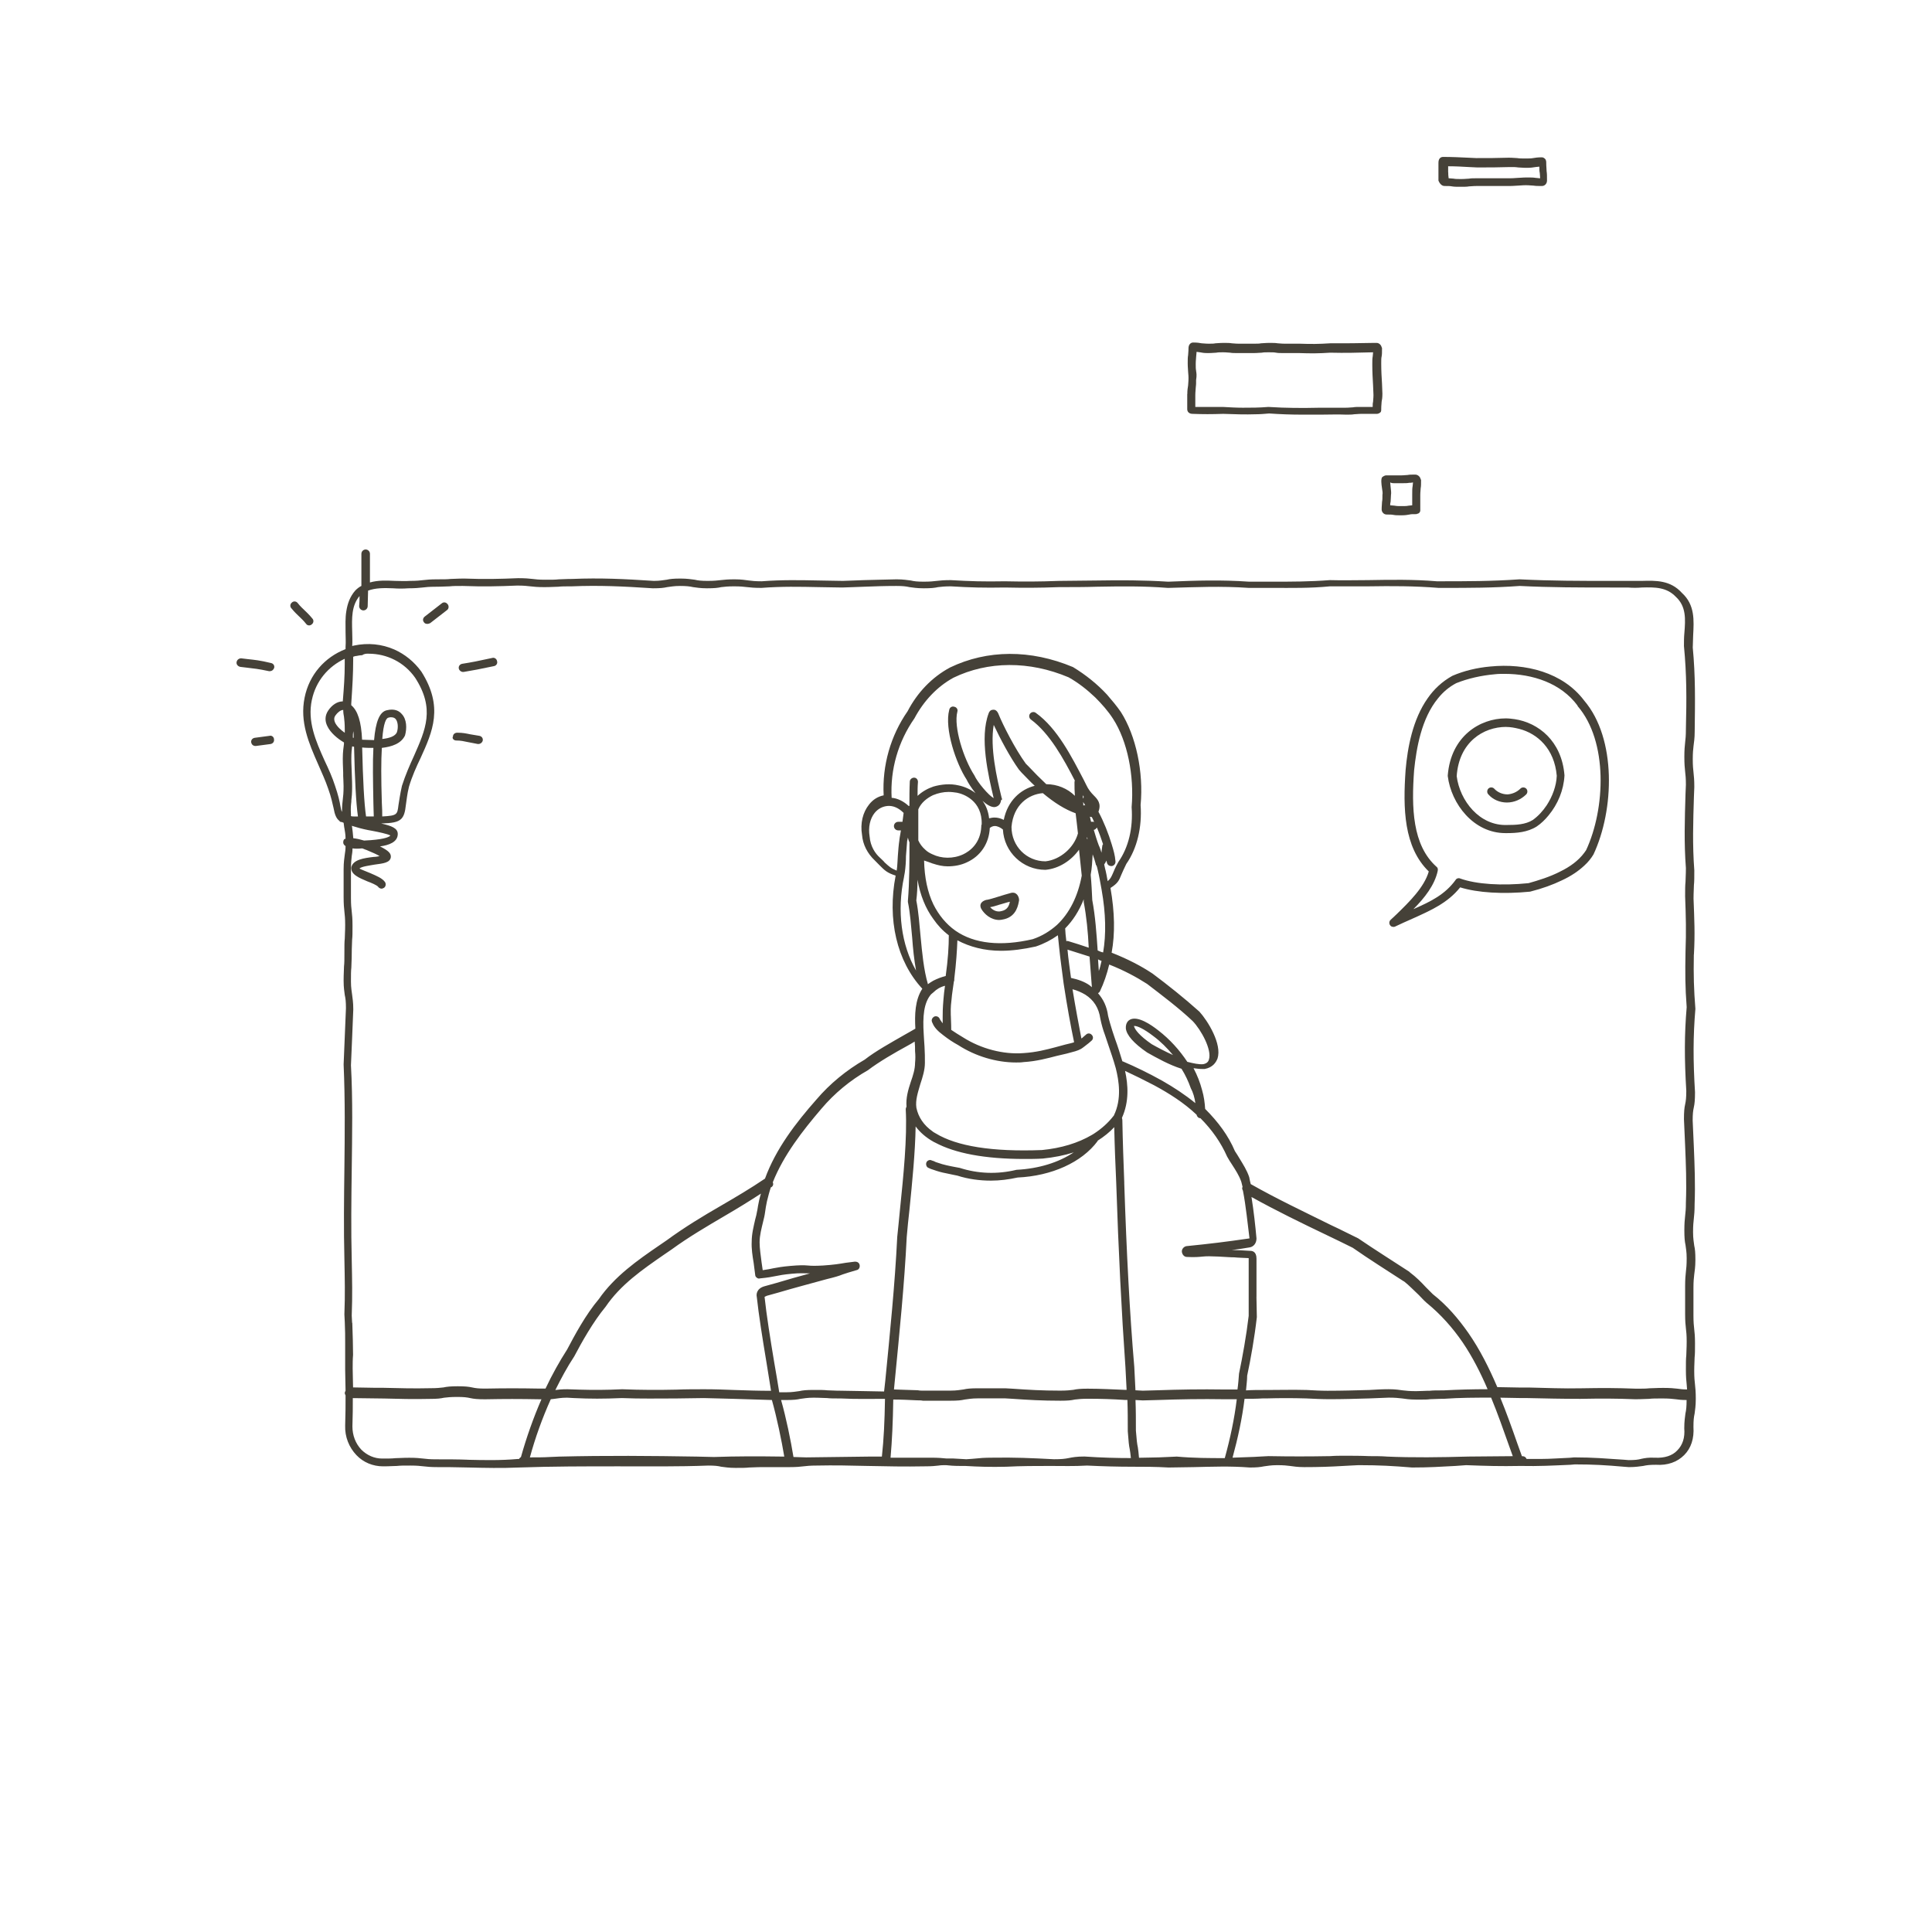 <svg width="180" height="180" viewBox="0 0 180 180" fill="none" xmlns="http://www.w3.org/2000/svg">
<path d="M157.819 88.921C157.928 86.97 157.855 85.672 157.783 83.722C157.783 83.109 157.819 82.782 157.819 82.46C157.855 82.133 157.855 81.775 157.855 81.09C157.674 78.671 157.747 76.611 157.819 74.229L157.855 73.326C157.855 72.677 157.819 72.315 157.783 71.992C157.747 71.666 157.711 71.343 157.711 70.731C157.711 70.118 157.747 69.828 157.783 69.501C157.819 69.175 157.891 68.816 157.891 68.131C157.928 65.241 157.964 63.004 157.711 60.332C157.711 59.969 157.747 59.574 157.747 59.211C157.819 57.805 157.928 56.358 156.702 55.241C155.62 54.048 154.29 54.084 152.955 54.121H150.036C147.19 54.121 144.529 54.121 141.574 53.975C138.945 54.157 136.678 54.157 134.049 54.157H133.868C131.673 53.975 129.619 54.012 127.46 54.048C126.306 54.048 125.121 54.084 123.894 54.048C122.021 54.193 120.365 54.193 118.6 54.193H116.369C113.74 54.012 111.473 54.084 108.88 54.193H108.807C106.54 54.048 104.414 54.048 102.183 54.084C101.029 54.084 99.879 54.121 98.653 54.121C96.707 54.193 95.485 54.193 93.612 54.157C91.666 54.193 90.408 54.157 88.571 54.048C87.924 54.048 87.598 54.084 87.276 54.121C86.955 54.157 86.665 54.193 86.05 54.193C85.475 54.193 85.15 54.157 84.86 54.084C84.535 54.048 84.177 53.975 83.53 53.975C82.376 54.012 81.439 54.012 80.507 54.048C79.896 54.084 79.249 54.084 78.525 54.121C77.769 54.121 77.05 54.084 76.366 54.084C74.565 54.048 72.873 54.012 70.963 54.157C70.352 54.157 70.063 54.121 69.773 54.084C69.448 54.048 69.126 53.975 68.443 53.975C67.796 53.975 67.47 54.012 67.148 54.048C66.827 54.084 66.537 54.121 65.922 54.121C65.347 54.121 65.022 54.084 64.732 54.012C64.407 53.975 64.049 53.903 63.402 53.903C62.755 53.903 62.429 53.939 62.107 54.012C61.782 54.048 61.496 54.121 60.917 54.121C58.144 53.939 55.913 53.83 53.32 53.939C52.672 53.939 52.347 53.975 52.061 53.975C51.736 54.012 51.45 54.012 50.803 54.012C50.192 54.012 49.903 53.975 49.613 53.939C49.288 53.903 48.966 53.867 48.283 53.867C46.518 53.939 45.223 53.975 43.242 53.903C42.594 53.903 42.269 53.939 41.983 53.939C41.658 53.975 41.372 53.975 40.725 53.975C40.078 53.975 39.752 54.012 39.431 54.048C39.109 54.084 38.82 54.121 38.172 54.121C37.706 54.157 37.272 54.121 36.806 54.121C36.014 54.084 35.222 54.048 34.466 54.266V51.593C34.466 51.376 34.285 51.194 34.068 51.194C33.851 51.194 33.67 51.376 33.67 51.593V54.588C33.453 54.697 33.272 54.842 33.095 55.023C32.593 55.6 32.376 56.253 32.267 56.938C32.158 57.587 32.195 58.236 32.195 58.925C32.195 59.36 32.231 59.792 32.195 60.259V60.477C30.249 61.235 28.81 62.859 28.38 64.991C27.913 67.264 28.778 69.251 29.638 71.202C29.964 71.96 30.321 72.718 30.575 73.476C30.864 74.27 30.973 74.846 31.077 75.281C31.186 75.894 31.33 76.257 31.616 76.474C31.652 76.547 31.724 76.583 31.797 76.583H31.833C31.905 76.62 31.941 76.62 32.014 76.656C32.05 76.837 32.05 77.019 32.086 77.16C32.122 77.413 32.195 77.7 32.195 78.135C32.158 78.171 32.122 78.171 32.086 78.171C31.978 78.28 31.941 78.498 32.014 78.639C32.05 78.675 32.086 78.784 32.195 78.82C32.195 79.147 32.158 79.397 32.122 79.614C32.086 79.941 32.014 80.299 32.014 80.985V83.584C32.014 84.233 32.05 84.596 32.086 84.918C32.122 85.245 32.158 85.567 32.158 86.18C32.158 86.793 32.122 87.119 32.122 87.442C32.086 87.768 32.086 88.127 32.086 88.776C32.086 89.425 32.086 89.715 32.05 90.037C32.05 90.364 32.014 90.686 32.014 91.372C32.014 92.057 32.086 92.383 32.122 92.706C32.195 93.032 32.231 93.318 32.231 93.935C32.195 94.91 32.158 95.741 32.122 96.571C32.086 97.365 32.05 98.159 32.014 99.171C32.158 102.456 32.122 105.704 32.086 108.881C32.05 111.625 32.014 114.475 32.086 117.292C32.122 119.207 32.158 120.541 32.086 122.456L32.122 123.177C32.158 123.899 32.158 124.548 32.158 125.164V127.619C32.158 128.34 32.195 128.953 32.195 129.57C32.158 129.642 32.122 129.715 32.122 129.787C32.122 129.86 32.158 129.933 32.195 130.005C32.195 130.872 32.195 131.738 32.158 132.822C32.122 133.87 32.52 134.846 33.204 135.567C33.851 136.253 34.751 136.615 35.688 136.615C36.335 136.615 36.661 136.579 36.982 136.579C37.308 136.543 37.593 136.543 38.241 136.543C38.852 136.543 39.141 136.579 39.467 136.615C39.792 136.652 40.114 136.688 40.797 136.688H41.77C42.417 136.688 43.065 136.724 43.68 136.724C45.227 136.76 46.703 136.797 48.359 136.724C51.454 136.615 54.554 136.615 57.577 136.615C60.314 136.615 63.193 136.652 66.003 136.543C66.578 136.543 66.903 136.579 67.193 136.652C67.518 136.688 67.876 136.76 68.523 136.76C69.17 136.76 69.46 136.76 69.781 136.724C70.107 136.724 70.392 136.688 71.04 136.688H73.56C74.207 136.688 74.533 136.652 74.855 136.615C75.176 136.579 75.466 136.543 76.081 136.543C77.701 136.506 79.321 136.543 80.832 136.579C82.561 136.615 84.326 136.652 86.163 136.615C86.81 136.615 87.136 136.579 87.457 136.543C87.674 136.506 87.855 136.506 88.141 136.506C88.466 136.543 88.86 136.579 89.507 136.579H89.938C91.164 136.652 92.277 136.688 93.753 136.652C95.156 136.579 96.526 136.579 97.821 136.579C98.938 136.579 100.088 136.615 101.278 136.543C102.753 136.615 104.16 136.652 105.491 136.652C106.572 136.652 107.65 136.652 108.876 136.724C109.668 136.724 110.46 136.688 111.215 136.688C112.944 136.652 114.6 136.579 116.437 136.724C117.085 136.724 117.41 136.688 117.768 136.615C118.094 136.579 118.379 136.506 118.994 136.506C119.609 136.506 119.895 136.543 120.184 136.579C120.51 136.615 120.831 136.688 121.515 136.688C122.881 136.688 123.927 136.652 125.153 136.579C125.583 136.543 126.053 136.543 126.556 136.506H126.664C128.501 136.506 129.796 136.579 131.561 136.724C133.108 136.724 134.262 136.652 135.593 136.579L136.602 136.506C138.511 136.579 139.769 136.615 141.643 136.579C143.407 136.615 144.63 136.543 146.322 136.47L146.72 136.434C148.448 136.434 149.638 136.506 151.295 136.652L151.761 136.688C152.408 136.688 152.77 136.615 153.092 136.579C153.417 136.506 153.703 136.47 154.281 136.47C155.363 136.543 156.263 136.216 156.911 135.567C157.558 134.918 157.847 134.016 157.775 132.931C157.775 132.319 157.811 132.028 157.883 131.702C157.92 131.375 157.992 131.017 157.992 130.332C157.992 129.683 157.956 129.32 157.92 128.997C157.883 128.671 157.847 128.349 157.847 127.736C157.847 127.123 157.883 126.797 157.883 126.474C157.92 126.148 157.92 125.789 157.92 125.14C157.92 124.491 157.883 124.165 157.847 123.842C157.811 123.516 157.775 123.193 157.775 122.581V119.981C157.775 119.368 157.811 119.078 157.847 118.752C157.883 118.425 157.956 118.066 157.956 117.381C157.956 116.696 157.92 116.369 157.847 116.047C157.811 115.721 157.739 115.434 157.739 114.785C157.739 114.173 157.775 113.846 157.811 113.524C157.847 113.197 157.883 112.839 157.883 112.19C157.956 110.311 157.883 108.615 157.811 106.845C157.775 106.051 157.739 105.257 157.702 104.39C157.702 103.778 157.739 103.488 157.811 103.161C157.883 102.835 157.92 102.476 157.92 101.754C157.739 98.792 157.739 96.555 157.956 93.992C157.811 92.15 157.775 90.884 157.811 88.937L157.819 88.921ZM152.887 135.926C152.597 135.999 152.312 136.035 151.733 136.035L151.303 135.999C149.646 135.89 148.42 135.781 146.66 135.781L146.262 135.817C145.289 135.854 144.461 135.926 143.633 135.926H142.23C142.157 135.781 142.049 135.672 141.868 135.672H141.795L141.365 134.479C140.863 133.036 140.356 131.625 139.781 130.219C140.465 130.219 141.112 130.255 141.763 130.255H142.338C143.922 130.291 145.578 130.328 147.234 130.328C149.216 130.291 150.475 130.291 152.348 130.364C152.995 130.364 153.321 130.328 153.642 130.328C153.968 130.291 154.253 130.291 154.901 130.291C155.512 130.291 155.801 130.328 156.127 130.364C156.38 130.4 156.665 130.436 157.136 130.436C157.136 131.049 157.1 131.375 157.027 131.698C156.991 132.024 156.919 132.383 156.919 133.068C156.991 133.935 156.774 134.62 156.271 135.128C155.805 135.632 155.081 135.849 154.217 135.813C153.57 135.777 153.244 135.849 152.887 135.922V135.926ZM43.567 135.999C42.63 135.962 41.73 135.962 40.721 135.962H40.649C40.038 135.962 39.712 135.926 39.423 135.89C39.097 135.854 38.775 135.817 38.128 135.817C37.481 135.817 37.155 135.854 36.834 135.854C36.508 135.89 36.223 135.89 35.608 135.89C34.888 135.89 34.205 135.6 33.662 135.059C33.123 134.483 32.834 133.725 32.834 132.895C32.87 131.883 32.87 131.053 32.87 130.259C33.843 130.259 34.779 130.295 35.716 130.295H35.752C37.119 130.332 38.526 130.368 40.038 130.332C40.721 130.332 41.047 130.295 41.368 130.223C41.694 130.186 41.979 130.15 42.594 130.15C43.209 130.15 43.495 130.186 43.82 130.259C44.146 130.332 44.504 130.368 45.187 130.368C47.06 130.332 48.355 130.332 50.301 130.368H50.445C49.69 132.101 49.042 133.943 48.536 135.749C48.464 135.785 48.391 135.858 48.355 135.93H48.246C46.59 136.075 45.115 136.039 43.567 136.003V135.999ZM29.059 65.201C29.421 63.468 30.571 62.097 32.118 61.376V61.88C32.118 63 32.046 64.008 31.937 65.346C31.435 65.346 30.928 65.672 30.571 66.212C30.281 66.648 30.245 67.152 30.498 67.655C30.788 68.268 31.435 68.812 32.046 69.171V69.316C32.01 69.642 31.937 70.001 31.937 70.686C31.937 71.335 31.974 71.662 31.974 71.984V72.275C31.974 72.528 32.01 72.815 32.01 73.25C32.01 73.863 31.974 74.189 31.937 74.479C31.901 74.769 31.865 75.092 31.865 75.636C31.793 75.527 31.756 75.346 31.72 75.132C31.648 74.665 31.503 74.048 31.218 73.218C30.965 72.424 30.607 71.63 30.245 70.872C29.417 69.03 28.625 67.224 29.055 65.205L29.059 65.201ZM34.353 60.904C36.046 60.904 37.666 61.698 38.675 63.141C40.548 66.031 39.648 67.978 38.566 70.433C38.168 71.299 37.774 72.202 37.449 73.214C37.268 74.008 37.196 74.584 37.123 75.019C37.015 75.886 37.015 75.995 35.612 76.067C35.612 75.741 35.612 75.309 35.575 74.806C35.503 72.496 35.503 70.872 35.575 69.679C36.512 69.57 37.376 69.28 37.734 68.522C37.915 67.873 37.915 67.007 37.409 66.499C37.191 66.245 36.761 65.995 36.042 66.172C35.358 66.317 34.997 67.256 34.852 68.953C34.454 68.953 34.096 68.917 33.734 68.917C33.662 67.256 33.336 66.208 32.725 65.705V65.559C32.834 63.935 32.906 62.778 32.906 61.408V61.19C33.015 61.154 33.087 61.118 33.196 61.118C33.377 61.081 33.557 61.045 33.734 61.045C33.951 60.9 34.132 60.9 34.345 60.9L34.353 60.904ZM32.733 74.697V74.588C32.77 74.262 32.806 73.939 32.806 73.29C32.806 72.605 32.77 72.278 32.77 71.956C32.77 71.634 32.733 71.307 32.733 70.695C32.733 70.118 32.77 69.828 32.806 69.538C32.878 69.538 32.914 69.574 32.987 69.574C33.059 72.641 33.167 74.773 33.348 76.071H33.095C32.95 76.071 32.806 76.071 32.697 76.035V75.854C32.661 75.277 32.697 74.987 32.733 74.697ZM32.878 68.703C32.878 68.522 32.878 68.341 32.914 68.127C32.95 68.308 32.95 68.526 32.95 68.74C32.914 68.74 32.878 68.74 32.878 68.703ZM34.788 74.806C34.788 75.309 34.824 75.745 34.824 76.067H34.104C33.923 74.806 33.815 72.674 33.742 69.642C34.068 69.679 34.426 69.679 34.788 69.679C34.715 71.013 34.751 72.746 34.788 74.806ZM35.616 68.849C35.724 67.369 35.977 66.898 36.191 66.861C36.299 66.825 36.371 66.825 36.444 66.825C36.697 66.825 36.806 66.934 36.842 66.97C37.059 67.188 37.131 67.728 36.986 68.2C36.842 68.599 36.267 68.776 35.62 68.849H35.616ZM32.122 68.272C31.761 68.018 31.403 67.696 31.222 67.333C31.077 67.007 31.149 66.793 31.258 66.648C31.439 66.394 31.724 66.144 31.978 66.144C31.978 66.398 32.014 66.612 32.05 66.793C32.086 67.119 32.122 67.406 32.122 68.054C32.122 68.163 32.122 68.2 32.122 68.272ZM34.281 77.333L34.679 77.406C35.254 77.514 36.118 77.696 36.371 77.841C36.299 77.95 35.941 78.167 34.534 78.276C34.317 78.276 34.104 78.312 33.923 78.312C33.561 78.204 33.24 78.131 32.914 78.095C32.878 77.627 32.842 77.337 32.806 77.083C32.806 77.047 32.806 77.01 32.77 76.938C33.236 77.083 33.742 77.228 34.281 77.333ZM32.806 123.254L32.77 122.569C32.842 120.618 32.806 119.32 32.77 117.369C32.697 114.552 32.733 111.738 32.77 108.993C32.806 105.817 32.878 102.496 32.697 99.247C32.733 98.308 32.77 97.514 32.806 96.72C32.842 95.89 32.878 95.06 32.914 94.048C32.914 93.363 32.842 93 32.806 92.677C32.77 92.351 32.697 92.065 32.697 91.448C32.697 90.799 32.697 90.473 32.733 90.15C32.733 89.824 32.77 89.501 32.77 88.852C32.77 88.204 32.806 87.877 32.806 87.555C32.842 87.228 32.842 86.906 32.842 86.257C32.842 85.572 32.806 85.245 32.77 84.923C32.733 84.596 32.697 84.31 32.697 83.661V81.025C32.697 80.412 32.733 80.086 32.77 79.763C32.806 79.546 32.842 79.328 32.842 79.042C33.095 79.078 33.38 79.078 33.742 79.042C33.887 79.078 33.996 79.151 34.14 79.187C34.751 79.441 35.149 79.622 35.366 79.763C35.185 79.8 35.005 79.836 34.828 79.836C33.891 79.945 32.918 80.09 32.737 80.775C32.629 81.46 33.457 81.787 34.213 82.109C34.611 82.254 35.113 82.472 35.222 82.613C35.294 82.722 35.439 82.794 35.547 82.794C35.62 82.794 35.692 82.758 35.764 82.722C35.945 82.613 35.981 82.359 35.873 82.182C35.62 81.819 35.081 81.605 34.506 81.351C34.181 81.206 33.569 80.989 33.497 80.916C33.642 80.735 34.506 80.626 34.9 80.553C35.728 80.445 36.339 80.372 36.412 79.868C36.448 79.505 36.194 79.255 35.403 78.856C36.231 78.748 37.059 78.457 37.059 77.7C37.059 77.16 36.484 76.942 35.511 76.724C36.52 76.688 37.059 76.615 37.384 76.289C37.638 76.035 37.746 75.64 37.815 74.991C37.887 74.556 37.923 74.016 38.104 73.294C38.394 72.319 38.787 71.452 39.185 70.622C40.303 68.167 41.344 65.858 39.258 62.573C38.574 61.634 37.71 60.948 36.737 60.513C35.584 60.009 34.289 59.864 32.958 60.15C32.922 60.15 32.85 60.187 32.814 60.187C32.85 59.751 32.814 59.284 32.814 58.852C32.778 57.591 32.741 56.434 33.497 55.531C33.497 55.858 33.497 56.144 33.461 56.47C33.461 56.688 33.642 56.87 33.859 56.87C34.076 56.87 34.257 56.688 34.257 56.47C34.257 55.967 34.293 55.495 34.293 55.028C34.977 54.773 35.768 54.773 36.633 54.81C37.099 54.846 37.569 54.846 38.036 54.81C38.683 54.81 39.008 54.773 39.366 54.737C39.656 54.701 39.977 54.665 40.592 54.665C41.24 54.665 41.565 54.628 41.887 54.628C42.212 54.592 42.498 54.592 43.113 54.592C45.095 54.665 46.425 54.628 48.19 54.556C48.801 54.556 49.091 54.592 49.416 54.628C49.742 54.665 50.063 54.701 50.711 54.701C51.358 54.701 51.684 54.665 52.005 54.665C52.331 54.628 52.616 54.628 53.263 54.628C55.82 54.52 58.051 54.628 60.825 54.81C61.508 54.81 61.834 54.773 62.156 54.701C62.481 54.665 62.767 54.592 63.346 54.592C63.956 54.592 64.246 54.628 64.572 54.701C64.897 54.737 65.219 54.81 65.866 54.81C66.549 54.81 66.875 54.773 67.197 54.701C67.522 54.665 67.808 54.628 68.386 54.628C68.998 54.628 69.287 54.665 69.613 54.701C69.938 54.737 70.26 54.773 70.943 54.773C72.817 54.628 74.509 54.665 76.274 54.701C76.993 54.701 77.713 54.737 78.469 54.737C79.188 54.701 79.835 54.701 80.487 54.665C81.46 54.628 82.36 54.592 83.51 54.592C84.121 54.592 84.41 54.628 84.736 54.701C85.061 54.737 85.383 54.81 86.066 54.81C86.75 54.81 87.075 54.773 87.397 54.701C87.723 54.665 88.008 54.628 88.587 54.628C90.388 54.737 91.682 54.773 93.628 54.737C95.465 54.773 96.723 54.773 98.669 54.701C99.859 54.701 101.045 54.701 102.199 54.665C104.394 54.628 106.484 54.592 108.787 54.773H108.896C111.489 54.701 113.72 54.592 116.349 54.773H118.58C120.345 54.773 122.037 54.81 123.911 54.628H127.476C129.671 54.592 131.762 54.592 134.029 54.773H134.459C136.907 54.773 139.102 54.773 141.59 54.592C144.509 54.737 147.206 54.737 150.052 54.737H151.673C152.103 54.773 152.537 54.773 152.967 54.737C154.193 54.701 155.27 54.701 156.135 55.604C157.108 56.507 157.035 57.663 156.927 58.998C156.89 59.397 156.89 59.755 156.89 60.191C157.144 62.827 157.144 65.064 157.071 67.917C157.071 68.566 157.035 68.856 156.999 69.179C156.963 69.505 156.927 69.864 156.927 70.513C156.927 71.198 156.963 71.525 156.999 71.883C157.035 72.21 157.071 72.496 157.071 73.113L157.035 73.979C156.963 76.398 156.89 78.457 157.071 80.876C157.071 81.525 157.035 81.851 157.035 82.174C156.999 82.5 156.999 82.823 156.999 83.508C157.071 85.459 157.108 86.72 157.035 88.671C156.999 90.622 156.999 91.92 157.144 93.834C156.927 96.398 156.927 98.635 157.108 101.634C157.108 102.246 157.071 102.573 156.999 102.895C156.927 103.218 156.89 103.58 156.89 104.266C156.927 105.132 156.963 105.926 156.999 106.72C157.071 108.49 157.144 110.15 157.071 112.028C157.071 112.677 157.035 112.968 156.999 113.29C156.963 113.617 156.927 113.975 156.927 114.624C156.927 115.309 156.963 115.672 157.035 115.995C157.071 116.321 157.144 116.607 157.144 117.224C157.144 117.873 157.108 118.163 157.071 118.486C157.035 118.812 156.999 119.171 156.999 119.82V122.419C156.999 123.105 157.035 123.431 157.071 123.754C157.108 124.08 157.144 124.366 157.144 124.983C157.144 125.632 157.108 125.958 157.108 126.281C157.071 126.607 157.071 126.93 157.071 127.615C157.071 128.3 157.108 128.627 157.144 128.985C157.144 129.13 157.18 129.276 157.18 129.453C156.782 129.453 156.533 129.417 156.279 129.38C155.954 129.344 155.632 129.308 154.949 129.308C154.302 129.308 153.976 129.344 153.654 129.344C153.329 129.38 153.043 129.38 152.428 129.38C150.555 129.308 149.297 129.308 147.315 129.344C145.659 129.38 144.039 129.308 142.419 129.272H141.518C140.835 129.272 140.187 129.235 139.5 129.235C138.744 127.466 137.88 125.733 136.799 124.181C135.862 122.847 134.817 121.617 133.486 120.569C133.269 120.352 133.056 120.134 132.839 119.92C132.409 119.453 131.938 118.981 131.364 118.55L131.291 118.478C129.744 117.466 128.123 116.454 126.54 115.374C125.711 114.975 124.883 114.544 124.019 114.145C121.535 112.915 118.942 111.69 116.53 110.32L116.457 110.029L116.385 109.667C116.168 109.018 115.81 108.473 115.485 107.933C115.34 107.679 115.195 107.466 115.055 107.248C114.443 105.805 113.507 104.54 112.281 103.314C112.245 102.738 112.172 102.158 111.991 101.545C111.81 100.86 111.561 100.211 111.199 99.522C111.489 99.558 111.738 99.594 111.991 99.594H112.245C113 99.449 113.29 98.981 113.434 98.619C113.865 97.284 112.534 95.116 111.742 94.249C110.375 93.02 108.791 91.758 107.384 90.71C106.303 89.989 105.045 89.34 103.569 88.76C103.895 86.99 103.859 85.003 103.461 82.73C104.144 82.295 104.253 82.045 104.47 81.501C104.578 81.247 104.723 80.924 104.936 80.489C105.945 79.046 106.412 77.059 106.267 75.003C106.556 71.936 105.837 68.542 104.43 66.337C104.032 65.761 103.602 65.253 103.135 64.713C102.235 63.738 101.153 62.871 99.968 62.15C96.008 60.489 91.976 60.525 88.519 62.186C86.826 63.089 85.459 64.532 84.559 66.265C82.975 68.538 82.183 71.319 82.328 74.1C81.789 74.209 81.319 74.499 80.961 74.967C80.386 75.688 80.133 76.7 80.314 77.784C80.386 78.687 80.816 79.517 81.504 80.166C81.685 80.348 81.829 80.493 81.934 80.602C82.436 81.106 82.653 81.323 83.445 81.577C82.653 85.656 83.554 89.558 85.93 92.117C85.246 93.165 85.21 94.536 85.282 95.838C84.993 96.019 84.635 96.2 84.273 96.414C83.084 97.099 81.572 97.929 80.563 98.723C78.871 99.699 77.323 100.96 76.061 102.444C74.151 104.608 72.282 107.031 71.273 109.808C69.942 110.71 68.535 111.541 67.168 112.335C65.476 113.31 63.748 114.358 62.127 115.547L61.444 116.015C59.39 117.421 57.267 118.905 55.792 121.033C54.566 122.476 53.525 124.427 52.841 125.725C52.122 126.845 51.438 128.07 50.823 129.372H50.321C48.375 129.336 47.081 129.336 45.207 129.372C44.596 129.372 44.307 129.336 43.981 129.263C43.656 129.191 43.298 129.155 42.651 129.155C42.003 129.155 41.642 129.191 41.32 129.263C40.994 129.3 40.709 129.336 40.094 129.336C38.582 129.372 37.212 129.336 35.772 129.3H35.053C34.333 129.3 33.614 129.263 32.894 129.263C32.894 128.723 32.858 128.143 32.858 127.494C32.858 127.059 32.858 126.627 32.894 126.232C32.894 125.366 32.858 124.39 32.822 123.238L32.806 123.254ZM109.611 135.708C109.073 135.745 108.53 135.745 107.955 135.781C107.38 135.781 106.765 135.817 106.118 135.817C106.082 135.35 106.046 135.096 106.01 134.842C105.937 134.515 105.901 134.193 105.829 133.29C105.829 132.351 105.829 131.375 105.792 130.436C106.01 130.436 106.223 130.473 106.476 130.473C106.942 130.473 107.413 130.436 107.879 130.436C109.933 130.364 111.911 130.328 114.11 130.364H115.227C115.01 132.17 114.616 134.012 114.11 135.849C112.671 135.849 111.227 135.849 109.607 135.704L109.611 135.708ZM66.509 135.745L64.962 135.708C60.604 135.636 56.499 135.6 52.106 135.708C51.816 135.708 51.531 135.745 51.241 135.745C50.63 135.781 50.015 135.781 49.368 135.781C49.87 133.939 50.522 132.133 51.314 130.364C51.422 130.364 51.531 130.328 51.639 130.328C51.965 130.291 52.25 130.219 52.829 130.219C53.046 130.219 53.259 130.255 53.476 130.255C54.988 130.328 56.214 130.328 57.943 130.255C59.707 130.328 61.291 130.291 62.984 130.291C63.848 130.291 64.676 130.255 65.577 130.255C66.549 130.291 67.486 130.291 68.386 130.328C69.576 130.364 70.726 130.4 71.916 130.436C72.382 132.097 72.817 134.193 73.07 135.708C70.549 135.672 68.604 135.672 66.517 135.745H66.509ZM117.064 120.835V117.26C117.064 116.575 116.634 116.539 116.49 116.539C115.77 116.502 115.372 116.466 115.014 116.466H114.761C115.3 116.394 115.842 116.321 116.453 116.212C116.815 116.14 117.064 115.813 117.064 115.382C116.956 114.189 116.811 112.855 116.598 111.521C118.865 112.782 121.241 113.939 123.585 115.06C124.413 115.459 125.241 115.854 126.033 116.253C127.581 117.337 129.201 118.344 130.749 119.356L130.821 119.392C131.287 119.755 131.721 120.223 132.188 120.654C132.405 120.872 132.618 121.122 132.907 121.376C134.238 122.46 135.355 123.721 136.292 125.096C137.193 126.43 137.948 127.913 138.596 129.429C137.229 129.429 135.858 129.465 134.491 129.538C133.844 129.538 133.518 129.538 133.197 129.574H133.016C132.763 129.574 132.441 129.61 131.934 129.61C131.323 129.61 131.034 129.574 130.708 129.538C130.383 129.501 130.061 129.429 129.378 129.429C128.767 129.429 128.152 129.465 127.577 129.501C126.282 129.538 124.984 129.574 123.689 129.574C123.042 129.574 122.431 129.538 121.744 129.501C120.449 129.465 119.223 129.501 118.033 129.501H117.78C117.241 129.501 116.663 129.501 116.088 129.538C116.124 129.07 116.196 128.598 116.196 128.167C116.522 126.652 116.88 124.628 117.097 122.714L117.06 120.835H117.064ZM111.376 102.782C110.403 101.988 109.358 101.303 108.281 100.69C107.055 100.005 105.796 99.392 104.607 98.885H104.57C104.353 98.163 104.14 97.478 103.887 96.793L103.634 96.035C103.489 95.567 103.344 95.096 103.236 94.628C103.127 93.798 102.806 93.113 102.299 92.536C102.371 92.5 102.444 92.428 102.48 92.355C102.842 91.597 103.127 90.767 103.344 89.864C104.711 90.404 105.865 91.021 106.874 91.67C108.241 92.718 109.825 93.907 111.123 95.136C111.915 95.966 112.924 97.808 112.634 98.711C112.598 98.856 112.49 99.074 112.096 99.147C111.698 99.183 111.195 99.074 110.62 98.929C109.901 97.845 109 96.837 107.919 96.003C107.236 95.463 106.01 94.632 105.29 94.991C105.145 95.064 104.86 95.281 104.892 95.821C104.964 96.434 105.612 97.192 106.874 98.058C107.774 98.562 108.928 99.215 110.078 99.574C110.44 100.15 110.725 100.767 110.942 101.38C111.159 101.775 111.304 102.282 111.372 102.786L111.376 102.782ZM75.116 135.781C74.686 135.781 74.324 135.745 73.926 135.745C73.673 134.193 73.243 132.097 72.772 130.436H73.239C73.922 130.436 74.248 130.4 74.569 130.328C74.895 130.291 75.18 130.219 75.795 130.219C76.41 130.219 76.732 130.255 77.054 130.255C77.379 130.291 77.701 130.291 78.348 130.291C79.787 130.364 81.122 130.328 82.453 130.328C82.416 132.456 82.344 134.048 82.163 135.708H80.869C78.71 135.745 77.231 135.745 75.108 135.781H75.116ZM78.356 129.57C77.745 129.57 77.419 129.534 77.098 129.534C76.772 129.497 76.451 129.497 75.803 129.497C75.12 129.497 74.794 129.533 74.473 129.606C74.147 129.642 73.862 129.715 73.247 129.715H72.6C72.455 128.848 72.31 127.909 72.133 126.934C71.771 124.769 71.414 122.528 71.233 120.831C71.233 120.831 71.269 120.795 71.45 120.723L72.495 120.432C74.079 119.965 75.341 119.638 77.034 119.171C77.789 118.989 78.151 118.881 78.509 118.735C78.835 118.627 79.156 118.518 79.803 118.336C80.02 118.3 80.129 118.083 80.093 117.869C80.056 117.651 79.876 117.542 79.663 117.542L78.798 117.651C78.151 117.76 77.717 117.833 76.676 117.905C75.992 117.941 75.631 117.941 75.273 117.905C74.875 117.869 74.481 117.869 73.653 117.941C72.825 118.014 72.463 118.087 72.069 118.159C71.779 118.232 71.494 118.268 71.06 118.34C71.024 118.087 70.987 117.837 70.951 117.583C70.879 116.97 70.77 116.321 70.77 115.741C70.77 115.092 70.951 114.443 71.096 113.826C71.168 113.536 71.241 113.25 71.277 112.96C71.313 112.633 71.385 112.274 71.458 111.912C71.566 111.476 71.675 111.045 71.82 110.614H71.856C72.037 110.505 72.073 110.324 72.001 110.146C73.01 107.619 74.774 105.346 76.539 103.286C77.729 101.879 79.204 100.65 80.861 99.711C81.906 98.917 83.345 98.087 84.535 97.438C84.788 97.293 85.001 97.184 85.218 97.039C85.254 97.365 85.254 97.651 85.254 97.942C85.291 98.304 85.291 98.663 85.254 99.026C85.254 99.602 85.073 100.183 84.856 100.795C84.603 101.553 84.39 102.311 84.458 103.105C84.422 103.177 84.386 103.25 84.386 103.359C84.531 105.995 84.169 109.57 83.847 112.71C83.775 113.576 83.666 114.443 83.594 115.237C83.377 119.679 82.911 124.225 82.477 128.667L82.368 129.642C81.142 129.606 79.811 129.606 78.372 129.57H78.356ZM70.614 112.419C70.577 112.565 70.577 112.71 70.541 112.819C70.505 113.072 70.433 113.359 70.36 113.613C70.216 114.261 70.035 114.947 70.035 115.672C69.999 116.321 70.107 117.006 70.216 117.659C70.252 118.022 70.324 118.417 70.36 118.78C70.36 118.889 70.433 118.997 70.505 119.034C70.577 119.106 70.686 119.143 70.794 119.106C71.55 119.034 71.912 118.961 72.27 118.889C72.628 118.816 72.989 118.744 73.781 118.671C74.537 118.598 74.899 118.635 75.293 118.635H75.474C74.392 118.925 73.42 119.211 72.306 119.538L71.261 119.828C70.433 120.045 70.469 120.658 70.505 120.803C70.686 122.5 71.044 124.737 71.406 126.906C71.55 127.808 71.695 128.711 71.836 129.578C70.682 129.578 69.605 129.542 68.487 129.505C67.55 129.469 66.65 129.433 65.641 129.433C64.74 129.433 63.876 129.433 63.012 129.469C61.356 129.505 59.772 129.505 57.971 129.433C56.423 129.505 55.306 129.505 53.975 129.469C53.613 129.469 53.255 129.433 52.857 129.433C52.319 129.433 51.993 129.469 51.74 129.505C52.279 128.421 52.857 127.341 53.505 126.365C54.188 125.068 55.233 123.189 56.423 121.746C57.826 119.687 59.808 118.316 61.894 116.873L62.578 116.406C64.162 115.249 65.89 114.241 67.546 113.266C68.664 112.617 69.778 111.932 70.895 111.206C70.75 111.674 70.678 112.037 70.606 112.436L70.614 112.419ZM83.361 128.703C83.791 124.261 84.261 119.679 84.478 115.237C84.551 114.443 84.623 113.613 84.732 112.71C84.985 110.182 85.27 107.365 85.307 104.947C85.705 105.487 86.279 105.995 86.999 106.39C87.035 106.426 87.108 106.426 87.144 106.462C88.981 107.438 91.719 107.978 95.425 107.978C95.964 107.978 96.543 107.978 97.153 107.941C98.199 107.833 99.135 107.651 100.036 107.365C98.633 108.304 96.796 108.881 94.705 108.989C92.904 109.425 91.103 109.352 89.411 108.808L89.013 108.735C88.438 108.627 87.895 108.518 87.393 108.336C87.284 108.3 87.14 108.264 87.031 108.191C86.959 108.155 86.886 108.155 86.814 108.119C86.633 108.01 86.384 108.119 86.312 108.3C86.239 108.482 86.312 108.735 86.493 108.804C86.637 108.877 86.818 108.949 86.959 108.985C87.357 109.13 87.751 109.239 88.149 109.312C88.366 109.348 88.615 109.421 88.832 109.457L89.194 109.53C90.203 109.856 91.284 109.997 92.326 109.997C93.154 109.997 93.982 109.888 94.81 109.707C97.978 109.562 100.788 108.3 102.263 106.313V106.277C102.838 105.914 103.38 105.483 103.811 105.015C103.847 106.785 103.919 108.482 103.992 110.106C104.209 116.676 104.494 122.274 104.856 127.397C104.892 128.046 104.928 128.768 104.964 129.489H104.783C103.702 129.453 102.661 129.38 101.326 129.38C100.679 129.38 100.317 129.417 99.996 129.489C99.67 129.525 99.385 129.562 98.77 129.562C97.077 129.562 95.851 129.489 94.303 129.38L93.656 129.344H91.099C90.416 129.344 90.09 129.38 89.769 129.453C89.443 129.489 89.158 129.562 88.543 129.562H85.986C85.805 129.562 85.66 129.562 85.484 129.525C84.728 129.489 83.972 129.489 83.289 129.453L83.361 128.695V128.703ZM103.778 103.935L103.742 103.971C103.24 104.62 102.625 105.164 101.905 105.632C101.833 105.668 101.797 105.704 101.724 105.741C100.43 106.498 98.878 106.97 97.081 107.147C92.438 107.329 89.122 106.785 87.18 105.596C87.071 105.523 86.963 105.487 86.891 105.414C86.062 104.838 85.56 104.08 85.379 103.214C85.27 102.492 85.524 101.771 85.741 101.013C85.958 100.364 86.171 99.679 86.171 99.026C86.171 98.558 86.171 98.05 86.135 97.51C86.135 97.329 86.099 97.147 86.099 96.97L86.062 96.357C85.954 94.697 86.062 93.431 86.746 92.637C86.818 92.565 86.891 92.528 86.963 92.456C87.252 92.166 87.61 91.952 88.044 91.843C87.972 92.278 87.936 92.71 87.9 93.105C87.827 93.971 87.827 94.366 87.827 94.729V95.342C87.683 95.16 87.61 95.015 87.574 94.979C87.502 94.761 87.321 94.653 87.108 94.689C86.999 94.725 86.963 94.761 86.891 94.834C86.818 94.943 86.782 95.052 86.818 95.16C86.818 95.197 86.854 95.269 86.891 95.342C87.035 95.704 87.357 96.063 87.9 96.462C88.366 96.825 88.8 97.111 89.266 97.365C90.886 98.413 92.832 98.989 94.669 98.989C94.886 98.989 95.135 98.989 95.353 98.953C96.579 98.881 97.62 98.59 98.448 98.377L99.385 98.159C100.068 97.978 100.394 97.905 100.715 97.724C100.896 97.615 101.113 97.434 101.435 97.184L101.688 96.966C101.869 96.821 101.869 96.567 101.724 96.426C101.58 96.245 101.326 96.245 101.186 96.39L100.932 96.607C100.86 96.68 100.824 96.716 100.751 96.752C100.498 95.418 100.213 93.935 99.923 92.166C100.353 92.274 100.751 92.456 101.113 92.669C101.905 93.173 102.371 93.899 102.516 94.906C102.625 95.447 102.769 95.954 102.946 96.422L103.2 97.18C103.453 97.938 103.738 98.731 103.955 99.525C104.245 100.682 104.53 102.379 103.774 103.931L103.778 103.935ZM83.795 78.264C83.723 78.731 83.687 79.239 83.65 79.743C83.614 80.211 83.614 80.646 83.542 81.114C83.003 80.896 82.859 80.751 82.424 80.356C82.316 80.211 82.135 80.066 81.958 79.888C81.56 79.526 81.094 78.877 81.021 77.938C80.877 77.071 81.058 76.277 81.488 75.737C81.813 75.338 82.243 75.124 82.714 75.088C83.216 75.052 83.723 75.269 84.189 75.737C84.153 75.991 84.117 76.277 84.081 76.567H83.683C83.466 76.567 83.285 76.749 83.285 76.966C83.285 77.184 83.466 77.365 83.683 77.365H83.936C83.9 77.655 83.827 77.942 83.791 78.268L83.795 78.264ZM103.598 78.731C103.272 77.647 102.842 76.567 102.339 75.628C102.629 74.87 102.267 74.471 101.909 74.112C101.656 73.859 101.407 73.572 101.19 73.101L100.973 72.665C99.855 70.537 98.524 67.865 96.506 66.418C96.325 66.273 96.076 66.345 95.968 66.49C95.823 66.672 95.895 66.926 96.04 67.031C97.805 68.329 99.099 70.715 100.144 72.734C100.108 72.77 100.108 72.843 100.108 72.915C100.108 73.314 100.108 73.709 100.144 74.145C99.461 73.46 98.488 73.061 97.479 73.061C96.904 72.52 96.362 71.976 95.823 71.4L95.57 71.146C94.597 69.812 93.447 67.571 93.013 66.49C92.904 66.237 92.724 66.091 92.51 66.128C92.293 66.128 92.149 66.309 92.112 66.454C91.248 68.728 92.076 72.23 92.579 74.362C92.112 74.108 91.067 72.883 90.778 72.234C89.769 70.682 88.832 67.72 89.194 66.313C89.266 66.096 89.122 65.878 88.904 65.846C88.687 65.773 88.474 65.918 88.438 66.136C87.972 67.905 89.085 71.154 90.058 72.633C90.167 72.887 90.488 73.391 90.886 73.895C90.42 73.532 89.841 73.282 89.302 73.173C88.547 72.992 87.719 73.064 86.963 73.282C86.424 73.463 85.918 73.75 85.487 74.149C85.487 73.713 85.487 73.282 85.524 72.851C85.524 72.633 85.379 72.452 85.162 72.452C84.945 72.452 84.764 72.633 84.764 72.815C84.728 73.536 84.728 74.33 84.728 75.088H84.655C84.189 74.653 83.61 74.366 83.072 74.33C82.927 71.694 83.683 69.094 85.194 66.93C86.058 65.305 87.317 63.967 88.832 63.141C92.036 61.589 95.891 61.553 99.561 63.105C100.462 63.609 101.29 64.262 102.046 64.983C102.657 65.596 103.236 66.245 103.702 66.97C105.033 69.03 105.684 72.242 105.431 75.201C105.575 77.151 105.141 78.957 104.205 80.291C103.915 80.795 103.774 81.158 103.666 81.412C103.521 81.738 103.449 81.879 103.2 82.097C103.127 81.698 103.055 81.267 102.946 80.868C102.91 80.759 102.91 80.65 102.874 80.541C102.946 80.433 103.019 80.324 103.091 80.178C103.091 80.251 103.127 80.287 103.127 80.36C103.163 80.541 103.308 80.686 103.525 80.686H103.598C103.815 80.65 103.959 80.433 103.923 80.219C103.887 79.715 103.742 79.207 103.598 78.74V78.731ZM102.267 88.55C102.158 86.962 102.05 85.374 101.764 83.859C101.728 83.101 101.692 82.307 101.62 81.549V81.476C101.728 80.9 101.764 80.283 101.801 79.598C101.909 79.888 102.018 80.211 102.09 80.501C102.09 80.537 102.09 80.573 102.126 80.61L102.162 80.646C102.199 80.755 102.235 80.864 102.271 81.045C102.416 81.658 102.524 82.275 102.633 82.887C103.031 85.124 103.063 87.039 102.777 88.736C102.597 88.699 102.416 88.627 102.275 88.554L102.267 88.55ZM102.629 89.525C102.556 89.852 102.484 90.174 102.375 90.465C102.339 90.138 102.339 89.743 102.303 89.38C102.412 89.453 102.52 89.489 102.629 89.525ZM93.339 74.399L93.302 74.254C92.872 72.484 92.221 69.634 92.583 67.538C93.194 68.836 94.094 70.533 94.922 71.69L95.176 71.98C95.574 72.379 95.968 72.811 96.402 73.21C95.107 73.536 93.881 74.58 93.519 76.386C93.23 76.241 92.945 76.168 92.655 76.168C92.474 76.168 92.33 76.204 92.153 76.241C92.08 75.592 91.863 75.048 91.542 74.616C91.94 74.979 92.37 75.229 92.695 75.193C92.84 75.156 93.198 75.084 93.27 74.544C93.379 74.507 93.379 74.435 93.343 74.399H93.339ZM101.439 88.296C100.792 88.079 100.144 87.861 99.529 87.684C99.457 87.647 99.421 87.684 99.348 87.684C99.312 87.466 99.312 87.248 99.276 87.035C99.276 86.853 99.24 86.672 99.24 86.495C99.96 85.773 100.534 84.87 100.968 83.786V84.04C101.222 85.374 101.366 86.821 101.435 88.3L101.439 88.296ZM101.258 77.97C101.294 78.042 101.294 78.079 101.33 78.151C101.33 78.151 101.294 78.151 101.294 78.187C101.258 78.115 101.258 78.042 101.258 77.97ZM100.213 75.769C100.249 76.059 100.285 76.345 100.321 76.672C100.357 76.998 100.394 77.321 100.43 77.647C100.068 78.981 98.774 80.102 97.407 80.247C95.642 80.247 94.239 78.84 94.239 77.035C94.42 74.975 95.823 74.004 97.158 73.895C98.239 74.798 99.212 75.41 100.217 75.773L100.213 75.769ZM100.932 75.048C100.932 74.939 100.932 74.794 100.896 74.685C100.896 74.709 100.908 74.733 100.932 74.757C101.005 74.83 101.041 74.939 101.113 75.048C101.077 75.011 101.005 75.011 100.932 75.048ZM100.896 74.399C100.896 74.29 100.896 74.181 100.86 74.072C100.896 74.145 100.932 74.181 100.968 74.217C100.968 74.29 100.932 74.362 100.896 74.399ZM86.963 74.072C87.393 73.891 87.9 73.782 88.366 73.782C88.655 73.782 88.904 73.818 89.158 73.855C89.733 73.963 91.534 74.576 91.461 76.817C91.461 76.853 91.425 76.853 91.425 76.889V76.962V76.998C91.353 78.586 90.344 79.308 89.733 79.598C88.796 80.033 87.715 79.997 86.886 79.598C86.633 79.489 86.384 79.344 86.203 79.163C85.914 78.909 85.701 78.623 85.556 78.296V75.406C85.809 74.794 86.348 74.358 86.959 74.068L86.963 74.072ZM86.927 80.461C87.357 80.606 87.827 80.715 88.293 80.715C88.904 80.715 89.52 80.606 90.058 80.352C91.353 79.775 92.149 78.582 92.217 77.139C92.362 77.031 92.506 76.958 92.683 76.958C92.937 76.958 93.222 77.103 93.439 77.284C93.548 79.376 95.276 81.041 97.399 81.041C98.657 80.932 99.811 80.174 100.53 79.163C100.603 79.957 100.711 80.751 100.784 81.581C100.422 83.532 99.63 85.084 98.48 86.168C97.833 86.744 97.077 87.216 96.213 87.502C93.262 88.187 90.774 87.938 89.013 86.708C88.149 86.096 87.465 85.265 86.959 84.254C86.42 83.133 86.131 81.763 86.095 80.174C86.348 80.247 86.633 80.356 86.923 80.465L86.927 80.461ZM88.583 94.612C88.583 94.286 88.547 93.927 88.655 93.097C88.692 92.593 88.8 92.012 88.872 91.436C88.909 91.4 88.909 91.327 88.909 91.255V91.182C89.09 89.703 89.162 88.546 89.198 87.607C90.352 88.22 91.719 88.582 93.266 88.582C94.275 88.582 95.357 88.437 96.506 88.183C97.262 87.929 97.945 87.571 98.561 87.135C98.597 87.498 98.633 87.821 98.669 88.183C98.778 89.304 98.959 90.529 99.099 91.65C99.425 93.778 99.746 95.547 100.072 97.103C99.891 97.176 99.674 97.212 99.244 97.321L98.307 97.575C97.479 97.792 96.543 98.042 95.357 98.115C93.483 98.26 91.397 97.716 89.704 96.636C89.343 96.418 88.985 96.2 88.623 95.95C88.623 95.265 88.587 94.939 88.587 94.616L88.583 94.612ZM99.457 88.474C100.14 88.691 100.824 88.909 101.511 89.123C101.584 90.134 101.656 91.11 101.728 91.976C101.656 91.904 101.584 91.867 101.511 91.795C101.045 91.468 100.466 91.255 99.783 91.11C99.674 90.243 99.529 89.34 99.457 88.474ZM101.833 76.559H101.652C101.616 76.378 101.58 76.233 101.543 76.091C101.616 76.091 101.652 76.128 101.724 76.128C101.797 76.273 101.869 76.418 101.941 76.595C101.905 76.559 101.869 76.559 101.833 76.559ZM102.195 77.099C102.412 77.603 102.593 78.111 102.769 78.651C102.733 78.687 102.697 78.76 102.697 78.832C102.661 79.086 102.625 79.3 102.625 79.445C102.552 79.227 102.48 78.977 102.371 78.76C102.191 78.292 102.046 77.784 101.905 77.317C102.014 77.317 102.122 77.208 102.195 77.099ZM84.225 81.686L84.298 81.287C84.37 80.783 84.406 80.275 84.406 79.771C84.442 79.268 84.478 78.796 84.515 78.365C84.551 78.256 84.551 78.147 84.587 78.038C84.623 78.183 84.659 78.329 84.732 78.474C84.732 80.352 84.732 82.158 84.587 83.927V84.036C84.804 85.084 84.876 86.237 84.985 87.357C85.057 88.369 85.166 89.417 85.347 90.424C83.98 88.042 83.546 84.902 84.229 81.686H84.225ZM85.484 81.976C85.737 83.419 86.239 84.648 86.959 85.624C87.357 86.2 87.823 86.708 88.398 87.139V87.176C88.398 88.151 88.326 89.376 88.109 90.932C87.678 91.041 87.317 91.186 86.955 91.368C86.774 91.476 86.593 91.585 86.452 91.694C86.054 90.324 85.914 88.768 85.769 87.252C85.66 86.132 85.588 85.015 85.371 83.895C85.443 83.318 85.48 82.629 85.48 81.98L85.484 81.976ZM109.286 98.296C108.566 97.97 107.883 97.611 107.304 97.284C106.15 96.49 105.72 95.914 105.648 95.588H105.72C105.937 95.588 106.512 95.805 107.449 96.527C108.132 97.031 108.743 97.647 109.286 98.296ZM83.216 130.392C83.936 130.392 84.692 130.428 85.447 130.465C85.628 130.465 85.809 130.465 85.986 130.501H88.543C89.226 130.501 89.552 130.465 89.873 130.392C90.199 130.356 90.484 130.283 91.099 130.283H93.656L94.267 130.319C95.851 130.428 97.077 130.501 98.806 130.501C99.489 130.501 99.815 130.465 100.136 130.392C100.462 130.356 100.747 130.319 101.362 130.319C102.657 130.319 103.63 130.356 104.783 130.428H105.037C105.073 131.404 105.073 132.379 105.073 133.355C105.145 134.33 105.181 134.689 105.254 135.015C105.29 135.233 105.326 135.45 105.362 135.845C104.032 135.845 102.625 135.809 101.041 135.7C100.285 135.7 99.923 135.773 99.566 135.845C99.204 135.918 98.882 135.954 98.199 135.954C96.076 135.845 94.561 135.773 92.438 135.809C91.682 135.809 91.32 135.845 90.963 135.882C90.71 135.918 90.424 135.918 90.026 135.954C89.628 135.918 89.198 135.918 88.768 135.882H88.157C87.795 135.845 87.437 135.809 86.681 135.809H82.971C83.116 134.149 83.188 132.524 83.224 130.392H83.216ZM104.747 110.211C104.675 108.332 104.603 106.386 104.566 104.326C104.566 104.253 104.53 104.217 104.53 104.145C105.214 102.629 105.105 101.077 104.82 99.775C105.684 100.174 106.621 100.642 107.521 101.11C108.924 101.867 110.295 102.734 111.481 103.854C111.517 104.036 111.662 104.181 111.843 104.181C112.924 105.265 113.752 106.454 114.327 107.756C114.472 108.01 114.616 108.26 114.793 108.514C115.119 109.018 115.44 109.525 115.621 110.029L115.658 110.138L115.766 110.573C115.766 110.61 115.73 110.646 115.73 110.682C115.73 110.791 115.766 110.864 115.802 110.936C116.092 112.415 116.232 114.004 116.413 115.378C114.182 115.704 112.703 115.882 110.544 116.099C110.291 116.136 110.078 116.39 110.114 116.64C110.15 116.889 110.331 117.107 110.58 117.107C111.3 117.143 111.698 117.107 112.056 117.071C112.413 117.035 112.775 117.035 113.531 117.071C114.251 117.107 114.612 117.143 115.006 117.143C115.332 117.18 115.69 117.18 116.337 117.216V122.597C116.12 124.439 115.762 126.422 115.436 127.978C115.4 128.445 115.364 128.953 115.292 129.457H114.102C111.871 129.421 109.853 129.457 107.802 129.529C107.372 129.529 106.902 129.566 106.472 129.566C106.219 129.566 106.006 129.529 105.788 129.529C105.752 128.772 105.716 128.05 105.68 127.365C105.25 122.347 104.96 116.752 104.743 110.215L104.747 110.211ZM129.161 135.7C128.622 135.664 128.115 135.664 127.577 135.664C126.785 135.628 125.993 135.628 125.201 135.628C124.803 135.628 124.373 135.628 123.943 135.664C121.784 135.7 120.341 135.7 118.182 135.664C117.716 135.7 117.245 135.7 116.815 135.737C116.132 135.773 115.485 135.773 114.833 135.809C115.336 133.967 115.734 132.125 115.951 130.323C116.526 130.323 117.069 130.324 117.643 130.287H118.005C119.195 130.251 120.417 130.251 121.679 130.287C122.435 130.324 123.155 130.36 123.874 130.36C125.133 130.36 126.323 130.324 127.585 130.287C128.16 130.251 128.775 130.251 129.386 130.215C129.997 130.215 130.286 130.251 130.612 130.287C130.937 130.324 131.259 130.396 131.942 130.396H132.373C132.734 130.396 132.984 130.396 133.237 130.36C133.562 130.36 133.884 130.323 134.531 130.323C136.007 130.215 137.482 130.215 138.925 130.215C139.536 131.694 140.079 133.246 140.618 134.765L140.943 135.668C139.54 135.668 138.169 135.704 136.803 135.704C134.246 135.777 131.617 135.813 129.169 135.704L129.161 135.7Z" fill="#454138"/>
<path d="M43.137 62.601H43.209C44.11 62.456 44.648 62.347 46.019 62.061C46.236 62.025 46.381 61.807 46.309 61.593C46.273 61.376 46.056 61.231 45.843 61.303C44.512 61.593 43.969 61.702 43.069 61.843C42.852 61.88 42.707 62.061 42.743 62.279C42.779 62.46 42.96 62.605 43.141 62.605L43.137 62.601Z" fill="#454138"/>
<path d="M42.49 68.99C42.956 68.99 43.209 69.062 43.571 69.135C43.825 69.171 44.074 69.243 44.508 69.316H44.58C44.761 69.316 44.942 69.171 44.978 68.99C45.014 68.772 44.87 68.591 44.653 68.554C44.255 68.482 44.005 68.445 43.788 68.409C43.426 68.337 43.141 68.264 42.598 68.264C42.381 68.264 42.2 68.409 42.2 68.627C42.092 68.772 42.273 68.99 42.49 68.99Z" fill="#454138"/>
<path d="M25.24 61.771C24.195 61.517 23.729 61.48 23.081 61.408L22.47 61.335C22.253 61.335 22.072 61.48 22.04 61.698C22.008 61.916 22.185 62.097 22.402 62.133L23.013 62.206C23.624 62.279 24.058 62.315 25.067 62.532H25.14C25.32 62.532 25.465 62.424 25.538 62.242C25.61 62.025 25.465 61.807 25.248 61.775L25.24 61.771Z" fill="#454138"/>
<path d="M28.806 58.268C28.878 58.268 28.987 58.232 29.059 58.159C29.24 58.014 29.24 57.76 29.095 57.619C28.77 57.22 28.557 57.043 28.376 56.861C28.195 56.68 28.014 56.535 27.728 56.176C27.584 55.995 27.331 55.995 27.19 56.14C27.009 56.285 27.009 56.539 27.154 56.68C27.479 57.079 27.692 57.256 27.873 57.438C28.054 57.619 28.235 57.764 28.52 58.123C28.593 58.232 28.701 58.268 28.81 58.268H28.806Z" fill="#454138"/>
<path d="M41.698 56.285C41.553 56.104 41.336 56.067 41.159 56.212L39.575 57.442C39.394 57.587 39.358 57.805 39.503 57.982C39.575 58.091 39.684 58.127 39.829 58.127C39.901 58.127 40.01 58.091 40.082 58.054L41.666 56.825C41.81 56.716 41.847 56.462 41.702 56.285H41.698Z" fill="#454138"/>
<path d="M25.095 68.558L23.729 68.74C23.512 68.776 23.367 68.957 23.403 69.175C23.439 69.356 23.584 69.501 23.801 69.501H23.837L25.204 69.32C25.421 69.284 25.566 69.102 25.529 68.885C25.529 68.667 25.312 68.486 25.099 68.558H25.095Z" fill="#454138"/>
<path d="M129.808 86.358C129.88 86.358 129.916 86.358 129.989 86.321C130.527 86.067 131.07 85.817 131.573 85.6C133.337 84.806 134.885 84.121 136.039 82.674C137.659 83.177 140.035 83.322 142.555 83.073C143.709 82.782 144.678 82.424 145.506 82.025C146.37 81.626 147.054 81.158 147.596 80.654C147.958 80.328 148.243 79.969 148.461 79.606C150.406 75.455 150.619 68.812 147.596 65.273C145.614 62.637 142.125 61.771 138.845 62.097C137.619 62.206 136.397 62.496 135.315 62.964C134.342 63.504 133.587 64.225 133.012 65.056C131.609 67.043 131.138 69.675 130.958 71.734C130.704 75.31 130.777 78.917 133.116 81.194C132.686 82.674 131.315 84.012 130.093 85.201L129.555 85.704C129.41 85.85 129.41 86.067 129.518 86.208C129.591 86.317 129.699 86.353 129.808 86.353V86.358ZM133.948 81.122C133.985 80.977 133.948 80.832 133.84 80.759C131.573 78.736 131.5 75.237 131.749 71.771C131.967 69.679 132.433 66.934 133.981 65.056C134.447 64.479 134.99 64.008 135.673 63.649C136.754 63.214 138.013 62.928 139.275 62.819C139.564 62.782 139.886 62.782 140.175 62.782C142.804 62.782 145.433 63.649 146.981 65.745V65.781C149.827 69.066 149.574 75.35 147.773 79.211C147.737 79.284 147.628 79.393 147.592 79.465C147.054 80.187 146.262 80.763 145.361 81.198C144.388 81.702 143.307 82.029 142.41 82.282C139.926 82.537 137.55 82.391 136.039 81.847C135.894 81.775 135.677 81.847 135.609 81.992C134.636 83.326 133.341 83.979 131.685 84.701C132.73 83.653 133.667 82.464 133.952 81.126L133.948 81.122Z" fill="#454138"/>
<path d="M140.248 77.619H140.392C141.293 77.619 142.302 77.546 143.166 77.006C143.596 76.716 143.958 76.358 144.284 75.959C145.148 74.91 145.687 73.613 145.759 72.238C145.506 69.026 143.311 67.329 141.116 67.002C140.827 66.966 140.577 66.93 140.288 66.93C137.876 66.93 135.175 68.591 134.885 72.238V72.311C135.211 74.91 137.297 77.619 140.252 77.619H140.248ZM140.32 67.728C140.718 67.728 141.112 67.8 141.546 67.909C143.239 68.345 144.822 69.751 145.04 72.278C145.003 73.218 144.642 74.193 144.103 75.023C143.741 75.564 143.311 76.035 142.808 76.394C142.125 76.829 141.225 76.861 140.433 76.861C137.84 76.97 136.003 74.588 135.717 72.311C135.934 69.135 138.202 67.724 140.324 67.724L140.32 67.728Z" fill="#454138"/>
<path d="M140.392 74.769C141.076 74.769 141.723 74.479 142.193 74.012C142.338 73.867 142.338 73.613 142.193 73.472C142.049 73.331 141.795 73.326 141.655 73.472C141.329 73.798 140.899 73.975 140.465 74.012C139.999 74.012 139.528 73.83 139.207 73.472C139.062 73.326 138.809 73.326 138.668 73.472C138.527 73.617 138.523 73.871 138.668 74.012C139.066 74.479 139.713 74.769 140.396 74.769H140.392Z" fill="#454138"/>
<path d="M134.559 17.329C134.921 17.329 135.098 17.329 135.279 17.365C135.496 17.402 135.677 17.402 136.071 17.402C136.465 17.402 136.682 17.402 136.863 17.365C137.044 17.365 137.225 17.329 137.582 17.329H140.642C141.04 17.329 141.253 17.293 141.434 17.293C141.615 17.293 141.795 17.256 142.153 17.256C142.511 17.256 142.692 17.293 142.873 17.293C143.09 17.329 143.271 17.329 143.665 17.329C143.918 17.329 144.131 17.111 144.131 16.825C144.131 16.39 144.131 16.176 144.095 15.959C144.095 15.741 144.059 15.56 144.059 15.165C144.059 15.092 144.059 14.911 143.95 14.802C143.878 14.729 143.769 14.657 143.661 14.657C143.263 14.657 143.05 14.693 142.833 14.729C142.652 14.766 142.471 14.766 142.113 14.766C141.755 14.766 141.574 14.766 141.357 14.729C141.176 14.729 140.959 14.693 140.565 14.693C139.412 14.729 138.656 14.729 137.542 14.729L136.787 14.693C135.995 14.657 135.347 14.62 134.447 14.62C134.266 14.62 134.017 14.729 134.017 15.161V16.821C134.125 17.111 134.342 17.325 134.555 17.325L134.559 17.329ZM134.921 16.067V15.491C135.641 15.491 136.216 15.527 136.867 15.564L137.623 15.6C138.776 15.6 139.532 15.6 140.682 15.564C141.044 15.564 141.221 15.564 141.438 15.6C141.619 15.6 141.836 15.636 142.23 15.636C142.624 15.636 142.841 15.6 143.058 15.564C143.166 15.564 143.275 15.527 143.419 15.527C143.419 15.781 143.419 15.963 143.456 16.104C143.456 16.249 143.492 16.394 143.492 16.608C143.311 16.608 143.202 16.571 143.062 16.571C142.845 16.535 142.664 16.535 142.234 16.535C141.836 16.535 141.623 16.571 141.442 16.571C141.261 16.571 141.08 16.608 140.722 16.608H137.663C137.265 16.608 137.052 16.608 136.871 16.644C136.69 16.644 136.509 16.68 136.151 16.68C135.794 16.68 135.613 16.68 135.432 16.644C135.287 16.644 135.142 16.608 134.965 16.608C134.929 16.354 134.929 16.209 134.929 16.067H134.921Z" fill="#454138"/>
<path d="M110.612 36.716V38.123C110.612 38.341 110.757 38.558 111.115 38.558C112.124 38.595 112.844 38.595 113.961 38.558C115.042 38.595 116.015 38.631 117.02 38.595C117.418 38.595 117.812 38.558 118.246 38.522C119.292 38.595 120.301 38.631 121.306 38.631H123.07C123.826 38.631 124.618 38.595 125.41 38.631C125.772 38.631 125.949 38.631 126.166 38.595C126.347 38.595 126.528 38.558 126.849 38.558H128.288C128.397 38.558 128.542 38.486 128.614 38.413C128.686 38.341 128.686 38.232 128.686 38.159V38.087C128.686 37.76 128.722 37.619 128.722 37.438C128.759 37.257 128.795 37.039 128.795 36.68L128.759 35.741C128.722 35.128 128.686 34.584 128.686 33.863C128.686 33.536 128.686 33.359 128.722 33.214C128.759 33.032 128.759 32.851 128.759 32.456C128.759 32.42 128.759 32.383 128.722 32.347C128.686 32.166 128.505 31.948 128.256 31.948H127.967C126.564 31.984 125.374 31.984 123.935 31.984C122.853 32.057 122.134 32.057 121.089 32.021H119.686C119.36 32.021 119.183 31.984 119.038 31.984C118.821 31.948 118.64 31.948 118.246 31.948C117.885 31.948 117.672 31.984 117.491 31.984C117.31 32.021 117.165 32.021 116.807 32.021H115.404C115.079 32.021 114.902 31.984 114.757 31.984C114.576 31.948 114.359 31.948 114.001 31.948C113.603 31.948 113.426 31.984 113.246 31.984C113.065 32.021 112.92 32.021 112.598 32.021C112.277 32.021 112.096 31.984 111.951 31.984C111.77 31.948 111.553 31.912 111.159 31.912C110.942 31.912 110.729 32.093 110.729 32.452C110.729 32.778 110.693 32.956 110.693 33.101C110.657 33.282 110.657 33.464 110.657 33.859C110.657 34.254 110.693 34.435 110.693 34.616C110.693 34.761 110.729 34.907 110.729 35.193V35.265C110.729 35.592 110.693 35.769 110.693 35.914C110.657 36.132 110.62 36.35 110.62 36.708L110.612 36.716ZM111.441 34.552C111.404 34.37 111.404 34.225 111.404 33.903C111.404 33.581 111.441 33.399 111.441 33.254C111.441 33.109 111.477 33 111.477 32.786C111.621 32.786 111.694 32.823 111.802 32.823C111.983 32.859 112.164 32.895 112.522 32.895H112.558C112.956 32.895 113.133 32.859 113.314 32.859C113.495 32.823 113.639 32.823 113.961 32.823C114.283 32.823 114.464 32.859 114.608 32.859C114.789 32.895 115.006 32.895 115.364 32.895H116.767C117.165 32.895 117.342 32.859 117.559 32.859C117.74 32.823 117.885 32.823 118.206 32.823C118.528 32.823 118.709 32.823 118.89 32.859C119.07 32.895 119.288 32.895 119.645 32.895H121.048C122.13 32.932 122.849 32.932 123.931 32.859C125.334 32.895 126.56 32.859 127.926 32.823C127.926 33.004 127.89 33.113 127.89 33.222C127.854 33.403 127.854 33.585 127.854 33.98C127.854 34.701 127.89 35.241 127.926 35.894L127.963 36.797C127.963 37.123 127.926 37.264 127.926 37.446C127.89 37.555 127.89 37.7 127.89 37.913H126.809C126.447 37.913 126.234 37.913 126.053 37.95C125.872 37.95 125.691 37.986 125.37 37.986H122.994C121.374 38.022 119.826 38.022 118.17 37.913C117.342 37.986 116.55 37.986 115.794 37.986C115.183 37.986 114.568 37.95 113.921 37.913H111.364V36.829C111.364 36.503 111.4 36.325 111.4 36.18C111.4 36.035 111.437 35.926 111.437 35.713V35.422C111.509 34.951 111.473 34.774 111.437 34.556L111.441 34.552Z" fill="#454138"/>
<path d="M128.763 45.523C128.799 45.705 128.835 45.959 128.799 46.1C128.799 46.426 128.799 46.567 128.763 46.749C128.763 46.93 128.726 47.111 128.726 47.47C128.726 47.688 128.907 47.938 129.193 47.938C129.518 47.938 129.659 47.938 129.84 47.974C130.021 48.01 130.202 48.01 130.56 48.01C130.917 48.01 131.134 47.974 131.315 47.938C131.46 47.901 131.605 47.901 131.89 47.901H131.926C131.963 47.901 131.999 47.901 132.035 47.865C132.107 47.865 132.18 47.829 132.252 47.756C132.288 47.684 132.324 47.647 132.324 47.575V47.502V46.132C132.324 45.805 132.361 45.664 132.361 45.483C132.397 45.302 132.397 45.12 132.397 44.725C132.397 44.701 132.385 44.677 132.361 44.653C132.324 44.435 132.107 44.217 131.858 44.217C131.496 44.217 131.319 44.217 131.138 44.254C130.958 44.254 130.813 44.29 130.491 44.29H129.124C129.016 44.29 128.835 44.399 128.763 44.471C128.654 44.653 128.69 45.048 128.763 45.519V45.523ZM129.88 45.019H130.564C130.925 45.019 131.102 45.019 131.283 44.983C131.392 44.983 131.5 44.983 131.645 44.947C131.645 45.092 131.609 45.201 131.609 45.31C131.573 45.491 131.573 45.672 131.573 46.067V47.079C131.428 47.079 131.319 47.115 131.211 47.115C131.066 47.152 130.885 47.152 130.6 47.152C130.274 47.152 130.133 47.152 129.953 47.115C129.844 47.115 129.699 47.079 129.522 47.079C129.522 46.934 129.522 46.861 129.559 46.753C129.559 46.571 129.595 46.39 129.595 46.104C129.631 45.922 129.595 45.668 129.559 45.346C129.559 45.237 129.522 45.056 129.522 44.947C129.667 45.019 129.776 45.019 129.884 45.019H129.88Z" fill="#454138"/>
<path d="M93.114 85.709C93.258 85.709 93.403 85.672 93.58 85.636C94.734 85.346 94.874 84.266 94.947 83.867C94.947 83.685 94.874 83.431 94.693 83.29C94.585 83.181 94.404 83.145 94.227 83.181C93.797 83.29 93.363 83.435 93.001 83.544C92.535 83.689 92.173 83.798 91.956 83.834H91.919C91.739 83.871 91.489 83.979 91.381 84.197C91.308 84.342 91.345 84.524 91.417 84.665C91.707 85.168 92.317 85.713 93.109 85.713L93.114 85.709ZM93.186 84.266C93.475 84.193 93.761 84.084 94.086 84.012C94.014 84.411 93.833 84.769 93.331 84.878C92.864 85.023 92.466 84.769 92.249 84.516C92.539 84.479 92.824 84.37 93.186 84.262V84.266Z" fill="#454138"/>
</svg>

